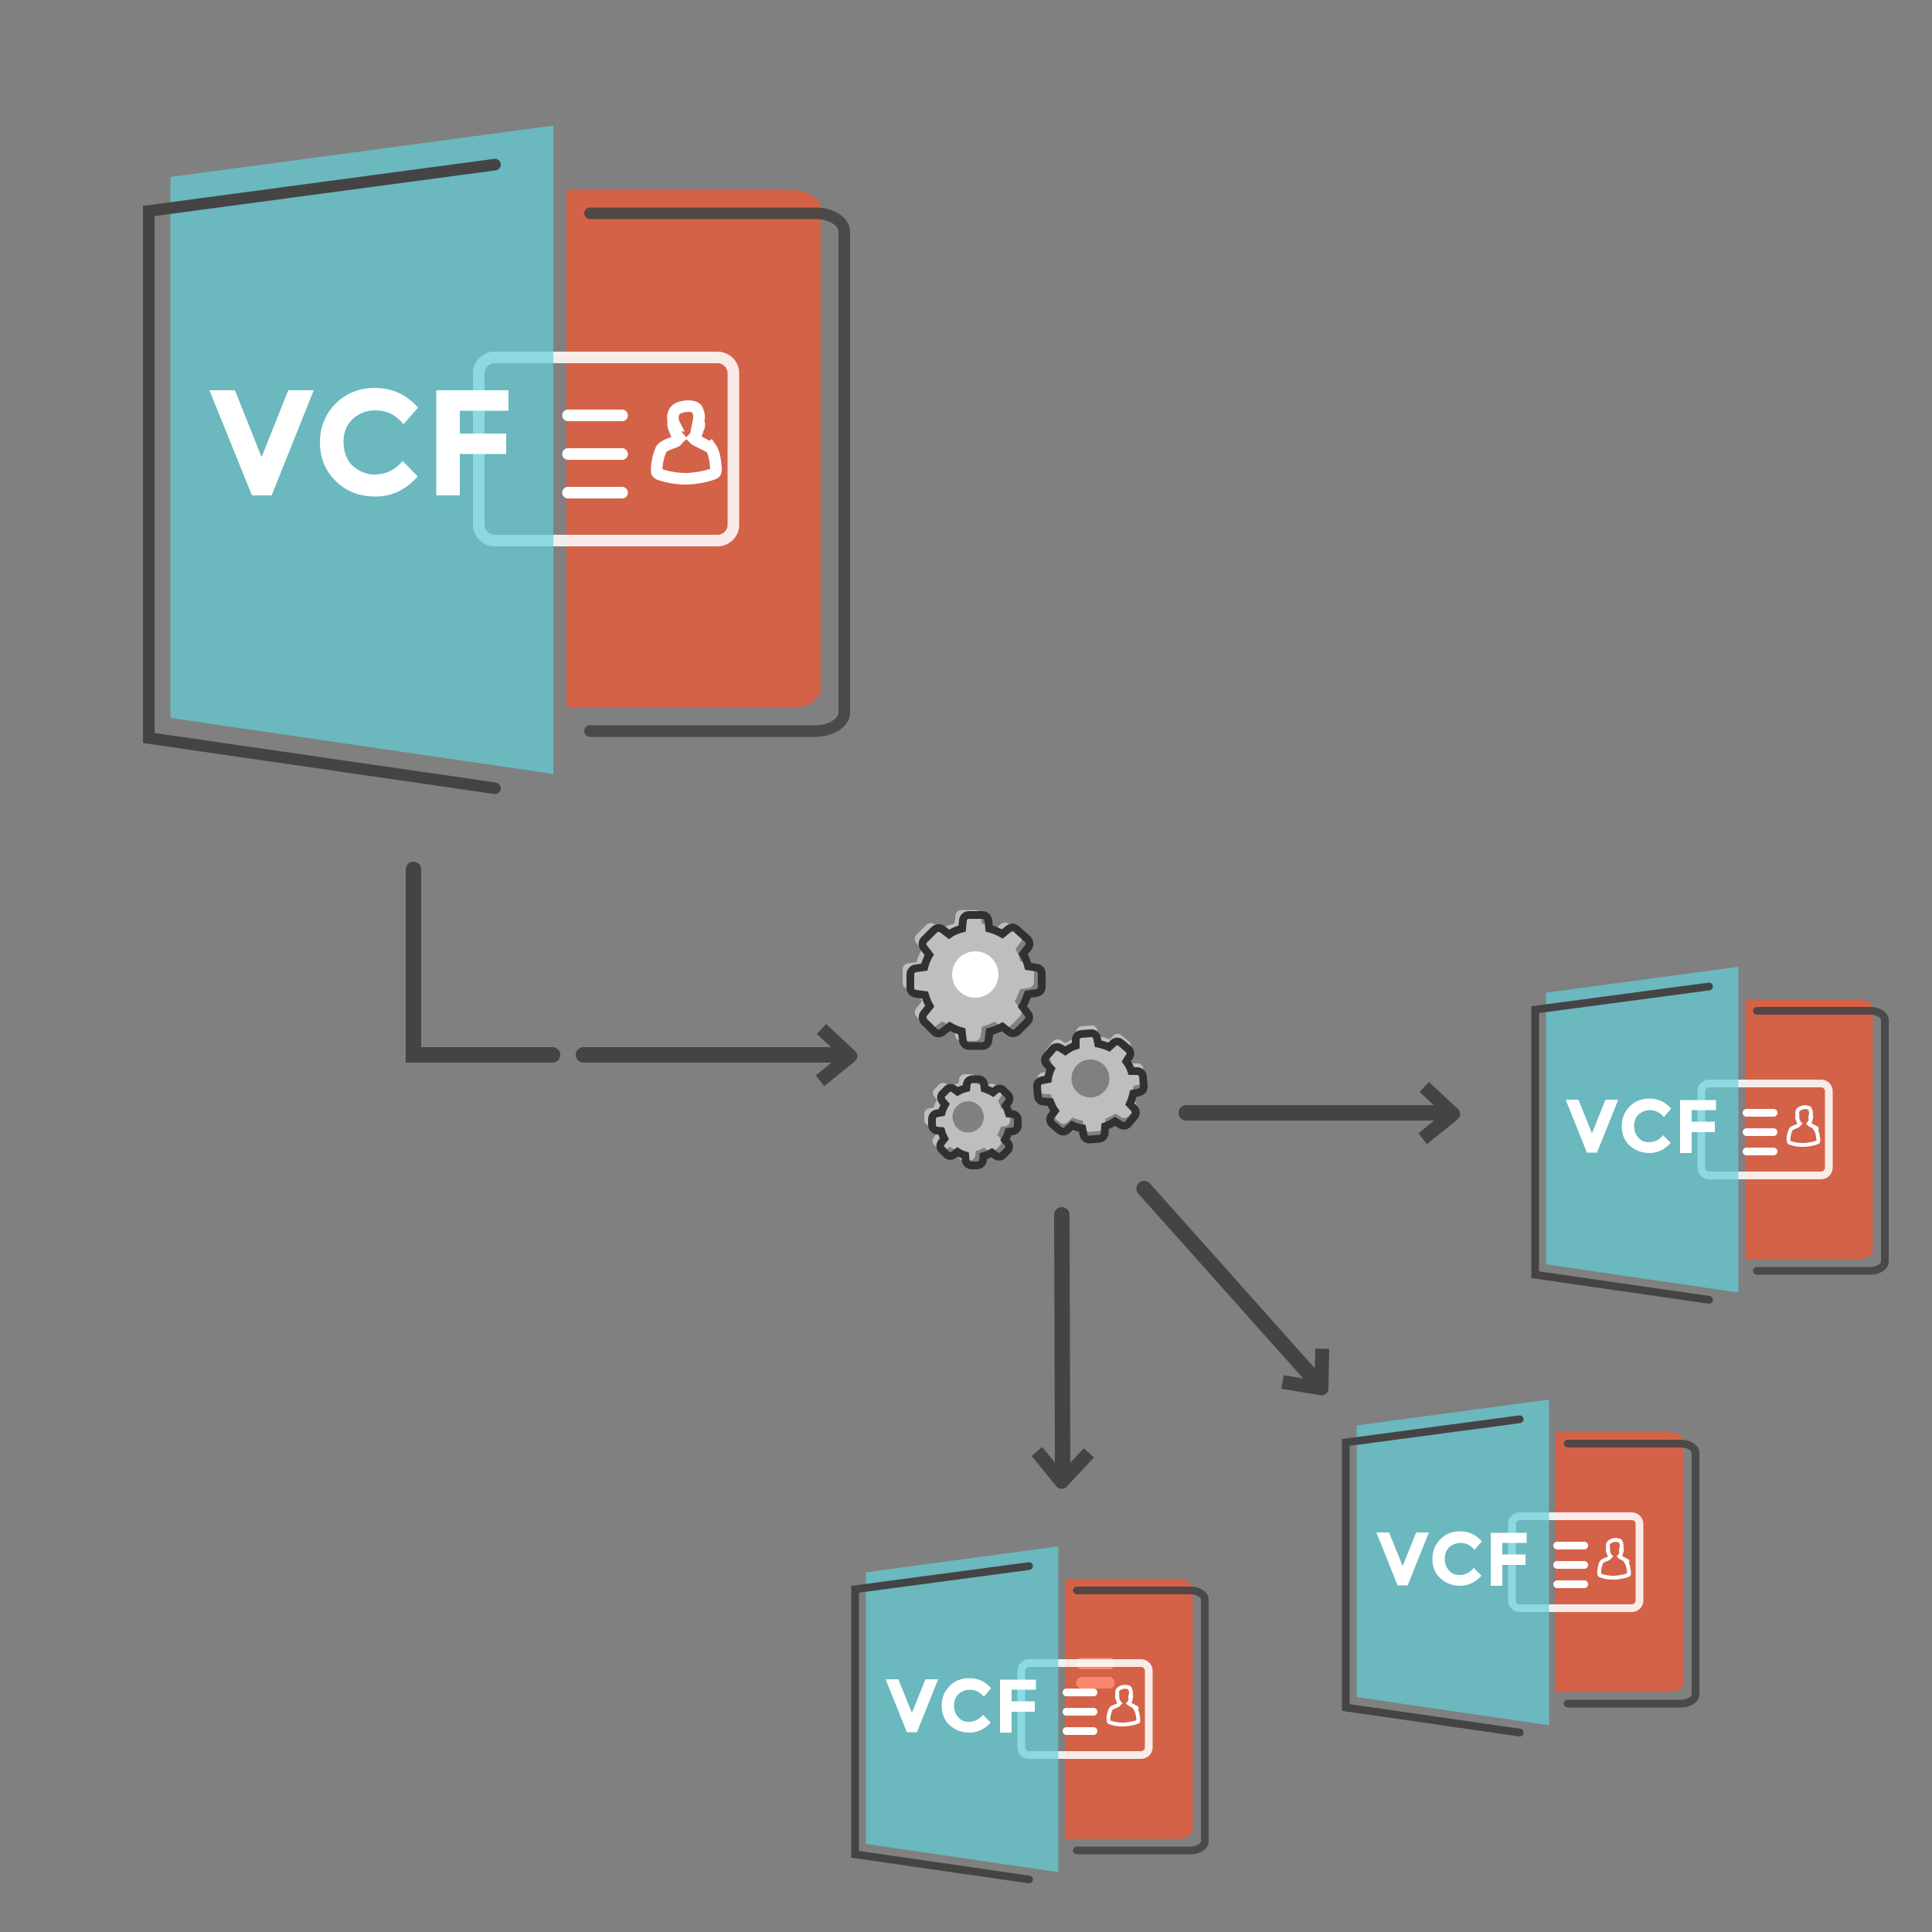<?xml version="1.0" encoding="utf-8"?>
<!-- Generator: Adobe Illustrator 19.0.0, SVG Export Plug-In . SVG Version: 6.00 Build 0)  -->
<svg version="1.1" id="Layer_1" xmlns="http://www.w3.org/2000/svg" xmlns:xlink="http://www.w3.org/1999/xlink" x="0px" y="0px"
	 viewBox="0 0 500 500" style="enable-background:new 0 0 500 500;" xml:space="preserve">
<rect x="0" y="0" width="500" height="500" fill="#808080" stroke="none"/>
<style type="text/css">
	.st0{opacity:0.7;fill:#F95632;}
	.st1{opacity:0.9;fill:none;stroke:#444444;stroke-width:3;stroke-linecap:round;stroke-miterlimit:10;}
	.st2{fill:none;stroke:#FFFFFF;stroke-width:3;stroke-miterlimit:10;}
	.st3{fill:none;stroke:#FFFFFF;stroke-width:3;stroke-linecap:round;stroke-miterlimit:10;}
	.st4{opacity:0.87;fill:none;stroke:#FFFFFF;stroke-width:3;stroke-miterlimit:10;}
	.st5{opacity:0.7;fill:#63D1DB;}
	.st6{fill:none;stroke:#444444;stroke-width:3;stroke-linecap:round;stroke-miterlimit:10;}
	.st7{fill:#FFFFFF;}
	.st8{opacity:0.9;fill:none;stroke:#444444;stroke-width:2;stroke-linecap:round;stroke-miterlimit:10;}
	.st9{fill:none;stroke:#FFFFFF;stroke-miterlimit:10;}
	.st10{fill:none;stroke:#FFFFFF;stroke-width:2;stroke-linecap:round;stroke-miterlimit:10;}
	.st11{opacity:0.87;fill:none;stroke:#FFFFFF;stroke-width:2;stroke-miterlimit:10;}
	.st12{fill:none;stroke:#444444;stroke-width:2;stroke-linecap:round;stroke-miterlimit:10;}
	.st13{fill:none;stroke:#000000;stroke-width:4;stroke-miterlimit:10;}
	.st14{fill:#BEBEBE;}
	.st15{fill:none;}
	.st16{fill:none;stroke:#313131;stroke-width:2;stroke-miterlimit:10;}
	.st17{fill:none;stroke:#313131;stroke-width:4;stroke-miterlimit:10;}
	.st18{fill:#444444;}
	.st19{fill:none;stroke:#444444;stroke-width:4;stroke-linecap:round;stroke-miterlimit:10;}
</style>
<path id="XMLID_38_" class="st0" d="M146.6,49.2h58.3c4.2,0,7.5,2.1,7.5,4.8v124.4c0,2.6-3.4,4.8-7.5,4.8h-58.3"/>
<path id="XMLID_37_" class="st1" d="M152.7,55.2H211c4.2,0,7.5,2.1,7.5,4.8v124.4c0,2.6-3.4,4.8-7.5,4.8h-58.3"/>
<path id="XMLID_34_" class="st2" d="M182.8,115.3l-2.9-1.5c0,0-0.2-0.2-0.4-0.4c0.6-0.6,1-1.5,1.1-2.4c0.1-0.1,0.2-0.2,0.3-0.5
	c0,0,0.3-1.2-0.2-1c0.4-1.9,0.1-2.5,0.1-2.5c-0.4-1.2-0.4-1.5-1.7-1.8c-1.3-0.3-2.9,0.2-2.9,0.2c-1.1,0.3-1.5,0.9-1.5,0.9
	c-0.9,1.1-0.5,2.8-0.3,3.2c-0.4-0.1-0.1,1-0.1,1c0.1,0.3,0.2,0.5,0.3,0.5c0.1,0.8,0.6,1.7,1.2,2.4c-0.1,0.1-0.3,0.2-0.4,0.3
	c0,0,0,0.5-1.4,0.9c0,0-2.5,0.8-2.9,1.7c0,0-1.4,3.1-1.1,5.9c0,0,0,0.2,0.5,0.5c0,0,3.2,1.3,7.5,1.2c0,0,4.2-0.2,6.9-1.4
	c0,0,0.4-0.1,0.4-1c0,0-0.1-3.9-1.3-5.6C183.9,116,183.6,115.6,182.8,115.3L182.8,115.3z M182.8,115.3"/>
<line id="XMLID_33_" class="st3" x1="147" y1="107.5" x2="161" y2="107.5"/>
<line id="XMLID_32_" class="st3" x1="147" y1="117.5" x2="161" y2="117.5"/>
<line id="XMLID_31_" class="st3" x1="147" y1="127.5" x2="161" y2="127.5"/>
<path id="XMLID_30_" class="st4" d="M185.7,139.9H128c-2.2,0-4.1-1.8-4.1-4.1V96.6c0-2.2,1.8-4.1,4.1-4.1h57.7
	c2.2,0,4.1,1.8,4.1,4.1v39.3C189.8,138.1,187.9,139.9,185.7,139.9z"/>
<polygon id="XMLID_29_" class="st5" points="143.2,200.3 44.1,185.8 44.1,45.8 143.2,32.5 "/>
<path id="XMLID_26_" class="st6" d="M128.1,42.6L38.5,54.6V191l89.6,13 M96.4,162.3"/>
<g id="XMLID_1_">
	<path id="XMLID_24_" class="st7" d="M67.7,118.3l6.9-17.3h6.6l-10.9,27.2h-5.1L54.2,101h6.6L67.7,118.3z"/>
	<path id="XMLID_22_" class="st7" d="M96.9,122.8c3,0,5.4-1.2,7.3-3.5l3.9,4c-3.1,3.5-6.7,5.2-10.9,5.2c-4.2,0-7.6-1.3-10.3-4
		c-2.7-2.6-4.1-6-4.1-10c0-4,1.4-7.4,4.1-10.1c2.8-2.7,6.1-4,10.1-4c4.5,0,8.2,1.7,11.2,5.1l-3.8,4.3c-1.9-2.4-4.3-3.6-7.2-3.6
		c-2.3,0-4.2,0.7-5.9,2.2c-1.6,1.5-2.4,3.5-2.4,6c0,2.5,0.8,4.6,2.3,6.1C92.9,122,94.8,122.8,96.9,122.8z"/>
	<path id="XMLID_20_" class="st7" d="M131.6,101v5.3H119v5.9h12v5.3h-12v10.7h-6.1V101H131.6z"/>
</g>
<line id="XMLID_18_" class="st3" x1="280" y1="430.5" x2="287" y2="430.5"/>
<line id="XMLID_17_" class="st3" x1="280" y1="435.5" x2="287" y2="435.5"/>
<path id="XMLID_107_" class="st0" d="M451.6,258.6h29.3c2.1,0,3.8,1.1,3.8,2.4v62.5c0,1.3-1.7,2.4-3.8,2.4h-29.3"/>
<path id="XMLID_106_" class="st8" d="M454.7,261.6H484c2.1,0,3.8,1.1,3.8,2.4v62.5c0,1.3-1.7,2.4-3.8,2.4h-29.3"/>
<path id="XMLID_103_" class="st9" d="M469.8,291.8l-1.5-0.8c0,0-0.1-0.1-0.2-0.2c0.3-0.3,0.5-0.8,0.5-1.2c0,0,0.1-0.1,0.1-0.3
	c0,0,0.2-0.6-0.1-0.5c0.2-0.9,0-1.3,0-1.3c-0.2-0.6-0.2-0.8-0.9-0.9c-0.7-0.2-1.5,0.1-1.5,0.1c-0.5,0.2-0.8,0.5-0.8,0.5
	c-0.5,0.5-0.2,1.4-0.2,1.6c-0.2-0.1-0.1,0.5-0.1,0.5c0,0.2,0.1,0.2,0.1,0.3c0.1,0.4,0.3,0.9,0.6,1.2c-0.1,0.1-0.1,0.1-0.2,0.2
	c0,0,0,0.2-0.7,0.5c0,0-1.3,0.4-1.5,0.9c0,0-0.7,1.6-0.5,3c0,0,0,0.1,0.2,0.3c0,0,1.6,0.7,3.8,0.6c0,0,2.1-0.1,3.5-0.7
	c0,0,0.2,0,0.2-0.5c0,0-0.1-1.9-0.7-2.8C470.4,292.2,470.2,291.9,469.8,291.8L469.8,291.8z M469.8,291.8"/>
<line id="XMLID_102_" class="st10" x1="452" y1="288" x2="459" y2="288"/>
<line id="XMLID_101_" class="st10" x1="452" y1="293" x2="459" y2="293"/>
<line id="XMLID_100_" class="st10" x1="452" y1="298" x2="459" y2="298"/>
<path id="XMLID_99_" class="st11" d="M471.3,304.2h-29c-1.1,0-2-0.9-2-2v-19.8c0-1.1,0.9-2,2-2h29c1.1,0,2,0.9,2,2v19.8
	C473.3,303.3,472.4,304.2,471.3,304.2z"/>
<polygon id="XMLID_98_" class="st5" points="449.9,334.5 400.1,327.2 400.1,256.9 449.9,250.2 "/>
<path id="XMLID_95_" class="st12" d="M442.3,255.3l-45,6v68.6l45,6.5 M426.4,315.4"/>
<g id="XMLID_88_">
	<path id="XMLID_93_" class="st7" d="M412,293.3l3.5-8.7h3.3l-5.5,13.7h-2.6l-5.5-13.7h3.3L412,293.3z"/>
	<path id="XMLID_91_" class="st7" d="M426.7,295.6c1.5,0,2.7-0.6,3.7-1.8l2,2c-1.6,1.7-3.4,2.6-5.5,2.6c-2.1,0-3.8-0.7-5.2-2
		c-1.4-1.3-2-3-2-5c0-2,0.7-3.7,2.1-5.1c1.4-1.4,3.1-2,5.1-2c2.2,0,4.1,0.9,5.6,2.6l-1.9,2.2c-1-1.2-2.2-1.8-3.6-1.8
		c-1.1,0-2.1,0.4-2.9,1.1c-0.8,0.7-1.2,1.8-1.2,3c0,1.3,0.4,2.3,1.2,3.1C424.6,295.2,425.6,295.6,426.7,295.6z"/>
	<path id="XMLID_89_" class="st7" d="M444.1,284.6v2.7h-6.3v3h6v2.7h-6v5.4h-3v-13.7H444.1z"/>
</g>
<path id="XMLID_68_" class="st0" d="M402.6,370.6h29.3c2.1,0,3.8,1.1,3.8,2.4v62.5c0,1.3-1.7,2.4-3.8,2.4h-29.3"/>
<path id="XMLID_67_" class="st8" d="M405.7,373.6H435c2.1,0,3.8,1.1,3.8,2.4v62.5c0,1.3-1.7,2.4-3.8,2.4h-29.3"/>
<path id="XMLID_64_" class="st9" d="M420.8,403.8l-1.5-0.8c0,0-0.1-0.1-0.2-0.2c0.3-0.3,0.5-0.8,0.5-1.2c0,0,0.1-0.1,0.1-0.3
	c0,0,0.2-0.6-0.1-0.5c0.2-0.9,0-1.3,0-1.3c-0.2-0.6-0.2-0.8-0.9-0.9c-0.7-0.2-1.5,0.1-1.5,0.1c-0.5,0.2-0.8,0.5-0.8,0.5
	c-0.5,0.5-0.2,1.4-0.2,1.6c-0.2-0.1-0.1,0.5-0.1,0.5c0,0.2,0.1,0.2,0.1,0.3c0.1,0.4,0.3,0.9,0.6,1.2c-0.1,0.1-0.1,0.1-0.2,0.2
	c0,0,0,0.2-0.7,0.5c0,0-1.3,0.4-1.5,0.9c0,0-0.7,1.6-0.5,3c0,0,0,0.1,0.2,0.3c0,0,1.6,0.7,3.8,0.6c0,0,2.1-0.1,3.5-0.7
	c0,0,0.2,0,0.2-0.5c0,0-0.1-1.9-0.7-2.8C421.4,404.2,421.2,403.9,420.8,403.8L420.8,403.8z M420.8,403.8"/>
<line id="XMLID_47_" class="st10" x1="403" y1="400" x2="410" y2="400"/>
<line id="XMLID_39_" class="st10" x1="403" y1="405" x2="410" y2="405"/>
<line id="XMLID_19_" class="st10" x1="403" y1="410" x2="410" y2="410"/>
<path id="XMLID_16_" class="st11" d="M422.3,416.2h-29c-1.1,0-2-0.9-2-2v-19.8c0-1.1,0.9-2,2-2h29c1.1,0,2,0.9,2,2v19.8
	C424.3,415.3,423.4,416.2,422.3,416.2z"/>
<polygon id="XMLID_15_" class="st5" points="400.9,446.5 351.1,439.2 351.1,368.9 400.9,362.2 "/>
<path id="XMLID_12_" class="st12" d="M393.3,367.3l-45,6v68.6l45,6.5 M377.4,427.4"/>
<g id="XMLID_5_">
	<path id="XMLID_10_" class="st7" d="M363,405.3l3.5-8.7h3.3l-5.5,13.7h-2.6l-5.5-13.7h3.3L363,405.3z"/>
	<path id="XMLID_8_" class="st7" d="M377.7,407.6c1.5,0,2.7-0.6,3.7-1.8l2,2c-1.6,1.7-3.4,2.6-5.5,2.6c-2.1,0-3.8-0.7-5.2-2
		c-1.4-1.3-2-3-2-5c0-2,0.7-3.7,2.1-5.1c1.4-1.4,3.1-2,5.1-2c2.2,0,4.1,0.9,5.6,2.6l-1.9,2.2c-1-1.2-2.2-1.8-3.6-1.8
		c-1.1,0-2.1,0.4-2.9,1.1c-0.8,0.7-1.2,1.8-1.2,3c0,1.3,0.4,2.3,1.2,3.1C375.6,407.2,376.6,407.6,377.7,407.6z"/>
	<path id="XMLID_6_" class="st7" d="M395.1,396.6v2.7h-6.3v3h6v2.7h-6v5.4h-3v-13.7H395.1z"/>
</g>
<path id="XMLID_109_" class="st0" d="M275.6,408.6h29.3c2.1,0,3.8,1.1,3.8,2.4v62.5c0,1.3-1.7,2.4-3.8,2.4h-29.3"/>
<path id="XMLID_108_" class="st8" d="M278.7,411.6H308c2.1,0,3.8,1.1,3.8,2.4v62.5c0,1.3-1.7,2.4-3.8,2.4h-29.3"/>
<path id="XMLID_85_" class="st9" d="M293.8,441.8l-1.5-0.8c0,0-0.1-0.1-0.2-0.2c0.3-0.3,0.5-0.8,0.5-1.2c0,0,0.1-0.1,0.1-0.3
	c0,0,0.2-0.6-0.1-0.5c0.2-0.9,0-1.3,0-1.3c-0.2-0.6-0.2-0.8-0.9-0.9c-0.7-0.2-1.5,0.1-1.5,0.1c-0.5,0.2-0.8,0.5-0.8,0.5
	c-0.5,0.5-0.2,1.4-0.2,1.6c-0.2-0.1-0.1,0.5-0.1,0.5c0,0.2,0.1,0.2,0.1,0.3c0.1,0.4,0.3,0.9,0.6,1.2c-0.1,0.1-0.1,0.1-0.2,0.2
	c0,0,0,0.2-0.7,0.5c0,0-1.3,0.4-1.5,0.9c0,0-0.7,1.6-0.5,3c0,0,0,0.1,0.2,0.3c0,0,1.6,0.7,3.8,0.6c0,0,2.1-0.1,3.5-0.7
	c0,0,0.2,0,0.2-0.5c0,0-0.1-1.9-0.7-2.8C294.4,442.2,294.2,441.9,293.8,441.8L293.8,441.8z M293.8,441.8"/>
<line id="XMLID_84_" class="st10" x1="276" y1="438" x2="283" y2="438"/>
<line id="XMLID_83_" class="st10" x1="276" y1="443" x2="283" y2="443"/>
<line id="XMLID_82_" class="st10" x1="276" y1="448" x2="283" y2="448"/>
<path id="XMLID_81_" class="st11" d="M295.3,454.2h-29c-1.1,0-2-0.9-2-2v-19.8c0-1.1,0.9-2,2-2h29c1.1,0,2,0.9,2,2v19.8
	C297.3,453.3,296.4,454.2,295.3,454.2z"/>
<polygon id="XMLID_80_" class="st5" points="273.9,484.5 224.1,477.2 224.1,406.9 273.9,400.2 "/>
<path id="XMLID_77_" class="st12" d="M266.3,405.3l-45,6v68.6l45,6.5 M250.4,465.4"/>
<g id="XMLID_69_">
	<path id="XMLID_75_" class="st7" d="M236,443.3l3.5-8.7h3.3l-5.5,13.7h-2.6l-5.5-13.7h3.3L236,443.3z"/>
	<path id="XMLID_73_" class="st7" d="M250.7,445.6c1.5,0,2.7-0.6,3.7-1.8l2,2c-1.6,1.7-3.4,2.6-5.5,2.6c-2.1,0-3.8-0.7-5.2-2
		c-1.4-1.3-2-3-2-5c0-2,0.7-3.7,2.1-5.1c1.4-1.4,3.1-2,5.1-2c2.2,0,4.1,0.9,5.6,2.6l-1.9,2.2c-1-1.2-2.2-1.8-3.6-1.8
		c-1.1,0-2.1,0.4-2.9,1.1c-0.8,0.7-1.2,1.8-1.2,3c0,1.3,0.4,2.3,1.2,3.1C248.6,445.2,249.6,445.6,250.7,445.6z"/>
	<path id="XMLID_70_" class="st7" d="M268.1,434.6v2.7h-6.3v3h6v2.7h-6v5.4h-3v-13.7H268.1z"/>
</g>
<path id="XMLID_46_" class="st13" d="M248.6,243.6"/>
<path id="XMLID_63_" class="st14" d="M261.2,239.2c-0.6-0.6-1.4-0.6-2.1-0.1l-1.6,1.3c-1.1-0.6-2.2-1.1-3.4-1.4l-0.2-2.1
	c-0.1-0.8-0.8-1.4-1.5-1.4h-3.6c-0.8,0-1.4,0.6-1.5,1.4L247,239c-1.2,0.3-2.4,0.8-3.4,1.5l-1.7-1.3c-0.6-0.5-1.5-0.4-2.1,0.1
	l-2.6,2.6c-0.6,0.6-0.6,1.4-0.1,2.1l1.4,1.8c-0.6,1-1,2.1-1.3,3.2l-2.2,0.3c-0.8,0.1-1.4,0.8-1.4,1.5v3.6c0,0.8,0.6,1.4,1.4,1.5
	l2.4,0.3c0.3,1,0.7,2,1.2,2.9l-1.5,1.9c-0.5,0.6-0.4,1.5,0.1,2.1l2.6,2.6c0.6,0.6,1.4,0.6,2.1,0.1l1.9-1.5c1,0.6,2,1,3.1,1.3
	l0.3,2.4c0.1,0.8,0.8,1.4,1.5,1.4h3.6c0.8,0,1.4-0.6,1.5-1.4l0.3-2.3c1.1-0.3,2.2-0.7,3.3-1.3l1.8,1.4c0.6,0.5,1.5,0.4,2.1-0.1
	l2.6-2.6c0.6-0.6,0.6-1.4,0.1-2.1l-1.4-1.8c0.6-1,1-2.1,1.4-3.2l2.2-0.3c0.8-0.1,1.4-0.8,1.4-1.5v-3.6c0-0.8-0.6-1.4-1.4-1.5
	l-2.1-0.3c-0.3-1.1-0.7-2.2-1.3-3.2l1.3-1.7c0.5-0.6,0.4-1.5-0.1-2.1L261.2,239.2"/>
<path id="XMLID_62_" class="st7" d="M252.4,246.2c3.3,0,6,2.7,6,6c0,3.3-2.7,6-6,6s-6-2.7-6-6C246.4,248.9,249.1,246.2,252.4,246.2
	L252.4,246.2z"/>
<path id="XMLID_61_" class="st13" d="M250.6,246.2"/>
<path id="XMLID_57_" class="st14" d="M292.1,269.5l-1.9-1.6c-0.6-0.5-1.5-0.5-2,0.1l-1.1,1c-0.9-0.4-1.9-0.7-2.8-0.9l-0.3-1.5
	c-0.2-0.8-0.9-1.3-1.6-1.2l-2.5,0.2c-0.8,0.1-1.4,0.7-1.4,1.5l0,1.5c-1,0.3-1.9,0.8-2.7,1.4l-1.3-0.8c-0.6-0.4-1.5-0.3-2,0.3
	l-1.6,1.9c-0.5,0.6-0.5,1.5,0.1,2l1.1,1.2c-0.4,0.9-0.7,1.8-0.8,2.7l-1.6,0.3c-0.8,0.2-1.3,0.9-1.2,1.6l0.2,2.5
	c0.1,0.8,0.7,1.4,1.5,1.4l1.7,0.1c0.3,0.8,0.7,1.6,1.2,2.3l-1,1.4c-0.4,0.6-0.3,1.5,0.3,2l1.9,1.6c0.6,0.5,1.5,0.5,2-0.1l1.3-1.2
	c0.8,0.4,1.7,0.7,2.6,0.8l0.3,1.7c0.2,0.8,0.9,1.3,1.6,1.2l2.5-0.2c0.8-0.1,1.4-0.7,1.4-1.5l0.1-1.7c0.9-0.3,1.8-0.8,2.6-1.3
	l1.4,0.9c0.6,0.4,1.5,0.3,2-0.3l1.6-1.9c0.5-0.6,0.5-1.5-0.1-2l-1.1-1.2c0.4-0.9,0.7-1.8,0.9-2.7l1.5-0.3c0.8-0.2,1.3-0.9,1.2-1.6
	l-0.2-2.5c-0.1-0.8-0.7-1.4-1.5-1.4l-1.5,0c-0.3-0.9-0.7-1.7-1.3-2.5l0.8-1.3C292.8,270.8,292.7,270,292.1,269.5L292.1,269.5z
	 M282.6,284c-2.7,0.2-5.1-1.8-5.3-4.5c-0.2-2.7,1.8-5.1,4.5-5.3c2.7-0.2,5.1,1.8,5.3,4.5C287.3,281.4,285.3,283.8,282.6,284
	L282.6,284z M282.6,284"/>
<rect id="XMLID_56_" x="233.6" y="235.5" class="st15" width="57" height="56.4"/>
<path id="XMLID_52_" class="st14" d="M240.6,286.8c-0.8,0.1-1.4,0.7-1.4,1.5l0,1.5c0,0.8,0.6,1.4,1.3,1.5l1.1,0.1
	c0.2,0.7,0.5,1.4,0.8,2l-0.7,0.9c-0.5,0.6-0.5,1.5,0.1,2l1.1,1.1c0.5,0.6,1.4,0.6,2,0.1l0.9-0.7c0.6,0.4,1.3,0.7,2,0.9l0.1,1.2
	c0.1,0.8,0.7,1.4,1.5,1.4l1.5,0c0.8,0,1.4-0.6,1.5-1.3l0.1-1.1c0.8-0.2,1.5-0.5,2.2-0.9l0.9,0.7c0.6,0.5,1.5,0.5,2-0.1l1.1-1.1
	c0.6-0.5,0.6-1.4,0.1-2l-0.7-0.8c0.4-0.7,0.7-1.4,0.9-2.1l1-0.1c0.8-0.1,1.4-0.7,1.4-1.5l0-1.5c0-0.8-0.6-1.4-1.3-1.5l-1-0.1
	c-0.2-0.7-0.5-1.5-0.8-2.1l0.6-0.8c0.5-0.6,0.5-1.5-0.1-2l-1.1-1.1c-0.5-0.6-1.4-0.6-2-0.1l-0.7,0.6c-0.7-0.4-1.4-0.7-2.2-1l-0.1-1
	c-0.1-0.8-0.7-1.4-1.5-1.4l-1.5,0c-0.8,0-1.4,0.6-1.5,1.3l-0.1,1c-0.8,0.2-1.6,0.5-2.3,0.9l-0.8-0.6c-0.6-0.5-1.5-0.5-2,0.1
	l-1.1,1.1c-0.6,0.5-0.6,1.4-0.1,2l0.7,0.8c-0.4,0.7-0.7,1.4-0.9,2.1L240.6,286.8z M250.6,285c2.2,0,4,1.9,4,4.1c0,2.2-1.9,4-4.1,4
	c-2.2,0-4-1.9-4-4.1C246.5,286.8,248.4,285,250.6,285L250.6,285z M250.6,285"/>
<path id="XMLID_48_" class="st16" d="M263.1,240.5c-0.6-0.6-1.4-0.6-2.1-0.1l-1.6,1.3c-1.1-0.6-2.2-1.1-3.4-1.4l-0.2-2.1
	c-0.1-0.8-0.8-1.4-1.5-1.4h-3.6c-0.8,0-1.4,0.6-1.5,1.4l-0.2,2.1c-1.2,0.3-2.4,0.8-3.4,1.5l-1.7-1.3c-0.6-0.5-1.5-0.4-2.1,0.1
	l-2.6,2.6c-0.6,0.6-0.6,1.4-0.1,2.1l1.4,1.8c-0.6,1-1,2.1-1.3,3.2l-2.2,0.3c-0.8,0.1-1.4,0.8-1.4,1.5v3.6c0,0.8,0.6,1.4,1.4,1.5
	l2.4,0.3c0.3,1,0.7,2,1.2,2.9l-1.5,1.9c-0.5,0.6-0.4,1.5,0.1,2.1l2.6,2.6c0.6,0.6,1.4,0.6,2.1,0.1l1.9-1.5c1,0.6,2,1,3.1,1.3
	l0.3,2.4c0.1,0.8,0.8,1.4,1.5,1.4h3.6c0.8,0,1.4-0.6,1.5-1.4l0.3-2.3c1.1-0.3,2.2-0.7,3.3-1.3l1.8,1.4c0.6,0.5,1.5,0.4,2.1-0.1
	l2.6-2.6c0.6-0.6,0.6-1.4,0.1-2.1l-1.4-1.8c0.6-1,1-2.1,1.4-3.2l2.2-0.3c0.8-0.1,1.4-0.8,1.4-1.5v-3.6c0-0.8-0.6-1.4-1.4-1.5
	l-2.1-0.3c-0.3-1.1-0.7-2.2-1.3-3.2l1.3-1.7c0.5-0.6,0.4-1.5-0.1-2.1L263.1,240.5"/>
<path id="XMLID_50_" class="st16" d="M292,271.5l-1.9-1.6c-0.6-0.5-1.5-0.5-2,0.1l-1.1,1c-0.9-0.4-1.9-0.7-2.8-0.9l-0.3-1.5
	c-0.2-0.8-0.9-1.3-1.6-1.2l-2.5,0.2c-0.8,0.1-1.4,0.7-1.4,1.5l0,1.5c-1,0.3-1.9,0.8-2.7,1.4l-1.3-0.8c-0.6-0.4-1.5-0.3-2,0.3
	l-1.6,1.9c-0.5,0.6-0.5,1.5,0.1,2l1.1,1.2c-0.4,0.9-0.7,1.8-0.8,2.7l-1.6,0.3c-0.8,0.2-1.3,0.9-1.2,1.6l0.2,2.5
	c0.1,0.8,0.7,1.4,1.5,1.4l1.7,0.1c0.3,0.8,0.7,1.6,1.2,2.3l-1,1.4c-0.4,0.6-0.3,1.5,0.3,2l1.9,1.6c0.6,0.5,1.5,0.5,2-0.1l1.3-1.2
	c0.8,0.4,1.7,0.7,2.6,0.8l0.3,1.7c0.2,0.8,0.9,1.3,1.6,1.2l2.5-0.2c0.8-0.1,1.4-0.7,1.4-1.5l0.1-1.7c0.9-0.3,1.8-0.8,2.6-1.3
	l1.4,0.9c0.6,0.4,1.5,0.3,2-0.3l1.6-1.9c0.5-0.6,0.5-1.5-0.1-2l-1.1-1.2c0.4-0.9,0.7-1.8,0.9-2.7l1.5-0.3c0.8-0.2,1.3-0.9,1.2-1.6
	l-0.2-2.5c-0.1-0.8-0.7-1.4-1.5-1.4l-1.5,0c-0.3-0.9-0.7-1.7-1.3-2.5l0.8-1.3C292.7,272.8,292.6,272,292,271.5L292,271.5z
	 M282.6,286"/>
<rect id="XMLID_42_" x="231.6" y="232.9" class="st15" width="57" height="56.4"/>
<path id="XMLID_51_" class="st16" d="M242.6,288.1c-0.8,0.1-1.4,0.7-1.4,1.5l0,1.5c0,0.8,0.6,1.4,1.3,1.5l1.1,0.1
	c0.2,0.7,0.5,1.4,0.8,2l-0.7,0.9c-0.5,0.6-0.5,1.5,0.1,2l1.1,1.1c0.5,0.6,1.4,0.6,2,0.1l0.9-0.7c0.6,0.4,1.3,0.7,2,0.9l0.1,1.2
	c0.1,0.8,0.7,1.4,1.5,1.4l1.5,0c0.8,0,1.4-0.6,1.5-1.3l0.1-1.1c0.8-0.2,1.5-0.5,2.2-0.9l0.9,0.7c0.6,0.5,1.5,0.5,2-0.1l1.1-1.1
	c0.6-0.5,0.6-1.4,0.1-2l-0.7-0.8c0.4-0.7,0.7-1.4,0.9-2.1l1-0.1c0.8-0.1,1.4-0.7,1.4-1.5l0-1.5c0-0.8-0.6-1.4-1.3-1.5l-1-0.1
	c-0.2-0.7-0.5-1.5-0.8-2.1l0.6-0.8c0.5-0.6,0.5-1.5-0.1-2l-1.1-1.1c-0.5-0.6-1.4-0.6-2-0.1l-0.7,0.6c-0.7-0.4-1.4-0.7-2.2-1l-0.1-1
	c-0.1-0.8-0.7-1.4-1.5-1.4l-1.5,0c-0.8,0-1.4,0.6-1.5,1.3l-0.1,1c-0.8,0.2-1.6,0.5-2.3,0.9l-0.8-0.6c-0.6-0.5-1.5-0.5-2,0.1L244,283
	c-0.6,0.5-0.6,1.4-0.1,2l0.7,0.8c-0.4,0.7-0.7,1.4-0.9,2.1L242.6,288.1z M252.5,286.3"/>
<path id="XMLID_49_" class="st17" d="M442.7,381"/>
<g id="XMLID_44_">
	<path id="XMLID_72_" class="st18" d="M213.3,281.1l-2.2-2.8l6.3-5.1l-6-5.6l2.4-2.6l7.5,7c0.4,0.4,0.6,0.8,0.6,1.4
		c0,0.5-0.3,1-0.7,1.3L213.3,281.1z"/>
</g>
<polyline id="XMLID_2_" class="st19" points="107,225 107,273 143,273 "/>
<line id="XMLID_4_" class="st19" x1="151" y1="273" x2="217" y2="273"/>
<g id="XMLID_111_">
	<path id="XMLID_112_" class="st18" d="M369.3,296.1l-2.2-2.8l6.3-5.1l-6-5.6l2.4-2.6l7.5,7c0.4,0.4,0.6,0.8,0.6,1.4
		c0,0.5-0.3,1-0.7,1.3L369.3,296.1z"/>
</g>
<line id="XMLID_110_" class="st19" x1="307" y1="288" x2="373" y2="288"/>
<g id="XMLID_114_">
	<path id="XMLID_115_" class="st18" d="M331.6,359.4l0.6-3.5l8,1.3l0.2-8.2l3.6,0.1l-0.2,10.3c0,0.5-0.2,1-0.6,1.3
		c-0.4,0.3-0.9,0.5-1.4,0.4L331.6,359.4z"/>
</g>
<line id="XMLID_113_" class="st19" x1="296.1" y1="307.6" x2="340" y2="356.8"/>
<g id="XMLID_117_">
	<path id="XMLID_118_" class="st18" d="M267,376.8l2.7-2.3l5.2,6.3l5.6-6l2.6,2.4l-7,7.5c-0.3,0.4-0.8,0.6-1.4,0.6
		c-0.5,0-1-0.3-1.3-0.6L267,376.8z"/>
</g>
<line id="XMLID_116_" class="st19" x1="274.8" y1="314.4" x2="275" y2="380.4"/>
</svg>
